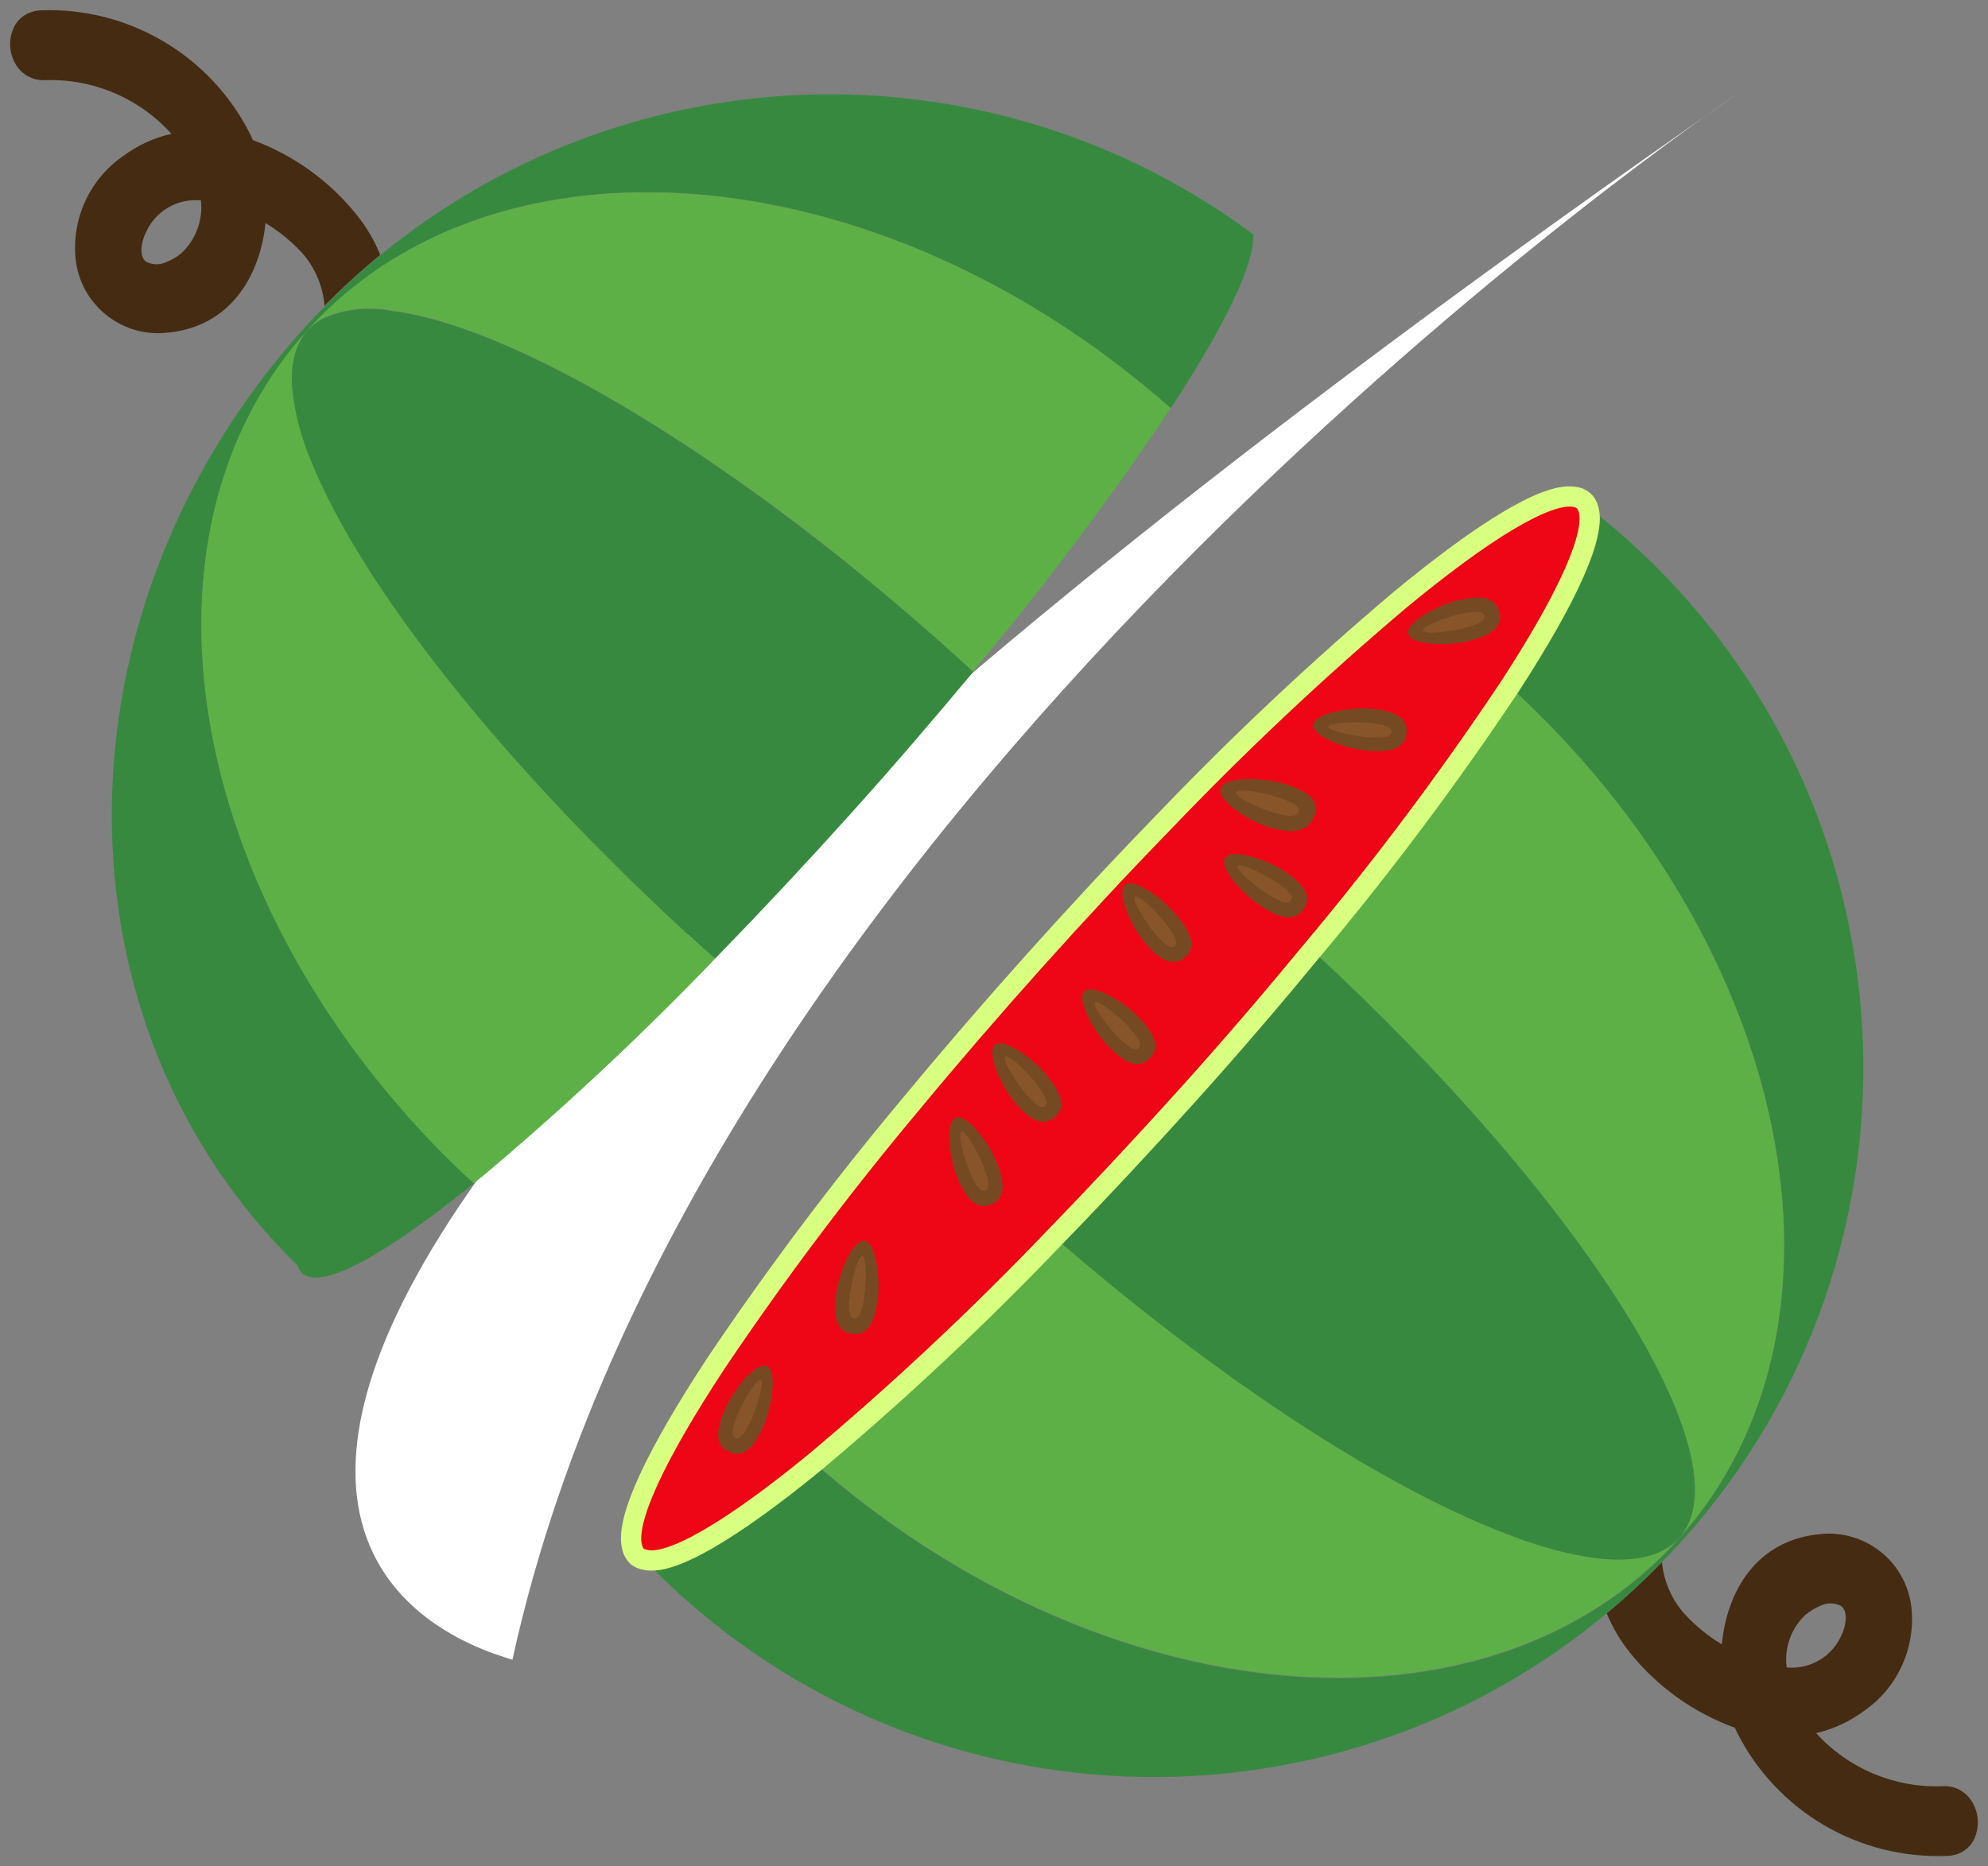 <?xml version="1.0" encoding="UTF-8"?><svg xmlns="http://www.w3.org/2000/svg" xmlns:xlink="http://www.w3.org/1999/xlink" width="196.012" height="184.036" viewBox="-0.999 -1.016 196.012 184.036" version="1.1">
    <rect x="-0.999" y="-1.016" width="196.012" height="184.036" fill="#808080" stroke="none"/>
    <!-- Generator: Sketch 49.3 (51167) - http://www.bohemiancoding.com/sketch -->
    <title>资源 190</title>
    <desc>Created with Sketch.</desc>
    <defs/>
    <g id="Page-1" stroke="none" fill-rule="evenodd">
        <g id="资源-190">
            <path d="M 170.24 8.28 C 170.24 8.28 68.33 76.64 49.52 162.68 C 49.44 162.17 -29.56 147.1 170.24 8.28 Z " id="Shape" fill="#FFFFFF" fill-rule="nonzero" stroke-width="1"/>
            <path d="M 180.61 160.12 C 181.01 159.28 181.25 157.86 180.53 157.34 C 179.879 156.999 179.101 156.999 178.45 157.34 C 177.966 157.538 177.514 157.808 177.11 158.14 C 175.62 159.459 174.873 161.425 175.11 163.4 C 177.468 163.646 179.706 162.311 180.61 160.12 Z " id="Shape" stroke-width="1" fill="none"/>
            <path d="M 159.74 162 C 162.445 165.351 166.013 167.899 170.06 169.37 C 170.13 169.54 170.21 169.7 170.29 169.87 C 174.217 177.625 182.315 182.369 191 182 C 191.383 181.991 191.762 181.916 192.12 181.78 C 192.769 181.515 193.302 181.025 193.62 180.4 C 194.207 179.193 194.131 177.768 193.42 176.63 C 192.818 175.644 191.724 175.068 190.57 175.13 C 185.834 175.324 181.256 173.409 178.07 169.9 C 179.792 169.495 181.413 168.739 182.83 167.68 C 186.142 165.363 187.916 161.415 187.45 157.4 C 186.908 153.06 183.051 149.912 178.69 150.25 C 172.02 150.76 169.24 156.15 168.77 161.14 C 167.405 160.322 166.166 159.312 165.09 158.14 C 163.822 156.718 163.044 154.927 162.87 153.03 C 161.144 154.809 159.325 156.495 157.42 158.08 C 157.999 159.493 158.78 160.813 159.74 162 Z M 177.11 158.16 C 177.514 157.828 177.966 157.558 178.45 157.36 C 179.101 157.019 179.879 157.019 180.53 157.36 C 181.25 157.88 181.01 159.3 180.61 160.14 C 179.711 162.312 177.5 163.643 175.16 163.42 C 174.904 161.447 175.632 159.473 177.11 158.14 L 177.11 158.16 Z " id="Shape" fill="#452B12" fill-rule="nonzero" stroke-width="1"/>
            <path d="M 147.87 66.7 C 175.87 92.29 183.34 129.7 164.56 150.7 C 145.78 171.7 107.78 168.27 79.3 143.27 C 71.14 149.94 65.08 153.53 62.56 152.84 C 63.73 154.05 64.94 155.24 66.21 156.38 C 94.104 181.431 136.814 179.938 162.89 153 C 163.56 152.31 164.23 151.62 164.89 150.89 C 190.636 122.152 188.219 77.986 159.49 52.23 C 158.21 51.08 156.9 50.02 155.57 48.99 C 156.52 51.46 153.61 57.87 147.87 66.7 Z " id="Shape" fill="#388940" fill-rule="nonzero" stroke-width="1"/>
            <path d="M 164.56 150.65 C 157.78 158.22 130.62 145 103 121 C 95.514 128.837 87.602 136.254 79.3 143.22 C 107.78 168.22 145.79 171.61 164.56 150.65 Z " id="Shape" fill="#5DB046" fill-rule="nonzero" stroke-width="1"/>
            <path d="M 164.56 150.65 C 183.34 129.65 175.83 92.29 147.87 66.7 C 141.861 75.716 135.361 84.396 128.4 92.7 C 155.27 117.52 171.35 143.08 164.56 150.65 Z " id="Shape" fill="#5DB046" fill-rule="nonzero" stroke-width="1"/>
            <path d="M 164.56 150.65 C 171.35 143.08 155.27 117.52 128.4 92.71 C 124.55 97.38 120.4 102.21 116 107.12 C 111.6 112.03 107.24 116.69 103 121.03 C 130.62 145 157.78 158.22 164.56 150.65 Z " id="Shape" fill="#388940" fill-rule="nonzero" stroke-width="1"/>
            <path d="M 62.56 152.79 C 65.08 153.48 71.14 149.89 79.3 143.22 C 87.602 136.254 95.514 128.837 103 121 C 107.22 116.66 111.57 112 116 107.09 C 120.43 102.18 124.55 97.35 128.4 92.68 C 135.361 84.376 141.861 75.696 147.87 66.68 C 153.61 57.85 156.52 51.44 155.56 49.01 C 155.474 48.768 155.334 48.549 155.15 48.37 C 154.867 48.135 154.517 47.995 154.15 47.97 C 151.4 47.58 145.21 51.38 137.02 58.15 C 128.846 65.065 121.045 72.408 113.65 80.15 C 109.52 84.4 105.28 88.95 100.99 93.74 C 96.7 98.53 92.64 103.24 88.87 107.8 C 81.997 115.998 75.561 124.553 69.59 133.43 C 63.75 142.32 60.59 148.89 61.33 151.58 C 61.404 151.92 61.578 152.23 61.83 152.47 C 62.043 152.636 62.294 152.746 62.56 152.79 Z " id="Shape" stroke="#D9FF80" stroke-width="2" fill="#EE0617" fill-rule="nonzero"/>
            <path d="M 74.3 139.56 C 75.13 137.67 75.66 134.16 74.61 133.7 C 73.56 133.24 71.34 136 70.51 137.9 C 69.68 139.8 69.35 141.47 70.9 142.16 C 72.45 142.85 73.47 141.46 74.3 139.56 Z " id="Shape" fill="#754A22" fill-rule="nonzero" stroke-width="1"/>
            <path d="M 73.18 138.76 C 73.74 137.48 74.38 135.23 74.01 135.07 C 73.64 134.91 72.42 136.9 71.86 138.18 C 71.3 139.46 70.96 140.55 71.5 140.79 C 72.04 141.03 72.62 140 73.18 138.76 Z " id="Shape" fill="#88552B" fill-rule="nonzero" stroke-width="1"/>
            <path d="M 143.67 62.23 C 141.67 62.7 138.11 62.6 137.84 61.48 C 137.57 60.36 140.7 58.68 142.71 58.2 C 144.72 57.72 146.44 57.7 146.83 59.35 C 147.22 61 145.68 61.75 143.67 62.23 Z " id="Shape" fill="#754A22" fill-rule="nonzero" stroke-width="1"/>
            <path d="M 143.08 61 C 141.72 61.32 139.39 61.54 139.3 61.16 C 139.21 60.78 141.38 59.92 142.74 59.6 C 144.1 59.28 145.24 59.14 145.37 59.71 C 145.5 60.28 144.44 60.66 143.08 61 Z " id="Shape" fill="#88552B" fill-rule="nonzero" stroke-width="1"/>
            <path d="M 85.55 127.07 C 85.83 125.07 85.36 121.5 84.23 121.35 C 83.1 121.2 81.72 124.47 81.45 126.52 C 81.18 128.57 81.33 130.28 83.01 130.52 C 84.69 130.76 85.28 129.12 85.55 127.07 Z " id="Shape" fill="#754A22" fill-rule="nonzero" stroke-width="1"/>
            <path d="M 84.25 126.61 C 84.44 125.22 84.42 122.88 84.03 122.83 C 83.64 122.78 83.03 125.03 82.83 126.42 C 82.63 127.81 82.62 128.95 83.21 129.02 C 83.8 129.09 84.07 128 84.25 126.61 Z " id="Shape" fill="#88552B" fill-rule="nonzero" stroke-width="1"/>
            <path d="M 133.78 73 C 131.73 72.83 128.39 71.62 128.49 70.48 C 128.59 69.34 132.08 68.7 134.14 68.88 C 136.2 69.06 137.83 69.57 137.69 71.26 C 137.55 72.95 135.84 73.19 133.78 73 Z " id="Shape" fill="#754A22" fill-rule="nonzero" stroke-width="1"/>
            <path d="M 133.62 71.65 C 132.22 71.53 129.94 71.01 129.97 70.65 C 130 70.29 132.34 70.13 133.74 70.25 C 135.14 70.37 136.25 70.59 136.2 71.18 C 136.15 71.77 135 71.77 133.62 71.65 Z " id="Shape" fill="#88552B" fill-rule="nonzero" stroke-width="1"/>
            <path d="M 123.89 80.48 C 121.89 79.83 118.89 77.82 119.37 76.67 C 119.85 75.52 123.7 75.67 125.75 76.32 C 127.8 76.97 129.3 77.88 128.53 79.58 C 127.76 81.28 125.94 81.13 123.89 80.48 Z " id="Shape" fill="#754A22" fill-rule="nonzero" stroke-width="1"/>
            <path d="M 124.21 79 C 122.82 78.56 120.68 77.51 120.85 77.11 C 121.02 76.71 123.48 77.11 124.85 77.56 C 126.22 78.01 127.31 78.48 127.04 79.08 C 126.77 79.68 125.6 79.47 124.21 79 Z " id="Shape" fill="#88552B" fill-rule="nonzero" stroke-width="1"/>
            <path d="M 102.18 105 C 100.88 103.39 98.01 101.31 97.12 102 C 96.23 102.69 97.66 106 98.96 107.57 C 100.26 109.14 101.61 110.24 102.96 109.18 C 104.31 108.12 103.48 106.6 102.18 105 Z " id="Shape" fill="#754A22" fill-rule="nonzero" stroke-width="1"/>
            <path d="M 101 105.62 C 100.13 104.54 98.42 102.94 98.11 103.19 C 97.8 103.44 99 105.44 99.89 106.53 C 100.78 107.62 101.58 108.42 102.03 108.05 C 102.48 107.68 101.83 106.71 101 105.62 Z " id="Shape" fill="#88552B" fill-rule="nonzero" stroke-width="1"/>
            <path d="M 115 89.23 C 113.7 87.62 110.83 85.54 109.94 86.23 C 109.05 86.92 110.48 90.23 111.78 91.81 C 113.08 93.39 114.42 94.48 115.78 93.42 C 117.14 92.36 116.31 90.84 115 89.23 Z " id="Shape" fill="#754A22" fill-rule="nonzero" stroke-width="1"/>
            <path d="M 113.78 89.86 C 112.9 88.77 111.2 87.17 110.89 87.42 C 110.58 87.67 111.78 89.68 112.66 90.76 C 113.54 91.84 114.35 92.65 114.81 92.28 C 115.27 91.91 114.66 91 113.78 89.86 Z " id="Shape" fill="#88552B" fill-rule="nonzero" stroke-width="1"/>
            <path d="M 97.23 113.52 C 96.45 111.6 94.3 108.78 93.23 109.21 C 92.16 109.64 92.6 113.21 93.38 115.08 C 94.16 116.95 95.14 118.4 96.71 117.76 C 98.28 117.12 98 115.43 97.23 113.52 Z " id="Shape" fill="#754A22" fill-rule="nonzero" stroke-width="1"/>
            <path d="M 95.87 113.76 C 95.35 112.47 94.18 110.44 93.81 110.59 C 93.44 110.74 94.01 113.01 94.53 114.31 C 95.05 115.61 95.61 116.6 96.16 116.38 C 96.71 116.16 96.4 115.06 95.87 113.76 Z " id="Shape" fill="#88552B" fill-rule="nonzero" stroke-width="1"/>
            <path d="M 125.54 84.83 C 123.8 83.71 120.43 82.62 119.8 83.58 C 119.17 84.54 121.54 87.18 123.28 88.31 C 125.02 89.44 126.62 90.03 127.55 88.61 C 128.48 87.19 127.27 86 125.54 84.83 Z " id="Shape" fill="#754A22" fill-rule="nonzero" stroke-width="1"/>
            <path d="M 124.56 85.81 C 123.39 85.05 121.27 84.06 121.05 84.39 C 120.83 84.72 122.61 86.26 123.78 87.02 C 124.95 87.78 125.97 88.29 126.29 87.79 C 126.61 87.29 125.73 86.57 124.56 85.81 Z " id="Shape" fill="#88552B" fill-rule="nonzero" stroke-width="1"/>
            <path d="M 111.22 99.25 C 109.79 97.76 106.74 95.95 105.92 96.74 C 105.1 97.53 106.81 100.64 108.24 102.13 C 109.67 103.62 111.12 104.56 112.34 103.38 C 113.56 102.2 112.66 100.74 111.22 99.25 Z " id="Shape" fill="#754A22" fill-rule="nonzero" stroke-width="1"/>
            <path d="M 110.06 100 C 109.06 99 107.24 97.56 106.95 97.83 C 106.66 98.1 108.05 100 109 101 C 109.95 102 110.85 102.74 111.28 102.33 C 111.71 101.92 111 101 110.06 100 Z " id="Shape" fill="#88552B" fill-rule="nonzero" stroke-width="1"/>
            <path d="M 13.34 22 C 12.93 22.84 12.69 24.25 13.4 24.78 C 14.051 25.121 14.829 25.121 15.48 24.78 C 15.966 24.588 16.421 24.325 16.83 24 C 18.307 22.672 19.052 20.713 18.83 18.74 C 16.481 18.496 14.25 19.821 13.34 22 Z " id="Shape" stroke-width="1" fill="none"/>
            <path d="M 36.49 24.12 C 35.926 22.715 35.158 21.401 34.21 20.22 C 31.525 16.855 27.97 14.289 23.93 12.8 C 23.86 12.63 23.78 12.47 23.71 12.3 C 19.826 4.484 11.722 -0.33 3 0 C 2.629 0.019 2.264 0.1 1.92 0.24 C 1.267 0.493 0.73 0.977 0.41 1.6 C -0.191 2.804 -0.127 4.234 0.58 5.38 C 1.184 6.365 2.276 6.944 3.43 6.89 C 8.165 6.72 12.732 8.657 15.9 12.18 C 14.174 12.573 12.55 13.322 11.13 14.38 C 7.813 16.683 6.024 20.617 6.47 24.63 C 6.987 28.968 10.822 32.134 15.18 31.82 C 21.86 31.35 24.67 25.97 25.18 20.98 C 26.536 21.801 27.768 22.811 28.84 23.98 C 30.09 25.427 30.846 27.234 31 29.14 C 32.742 27.372 34.574 25.697 36.49 24.12 Z M 16.83 24 C 16.422 24.329 15.967 24.595 15.48 24.79 C 14.829 25.131 14.051 25.131 13.4 24.79 C 12.69 24.26 12.93 22.85 13.34 22.01 C 14.248 19.838 16.468 18.515 18.81 18.75 C 19.033 20.717 18.296 22.671 16.83 24 Z " id="Shape" fill="#452B12" fill-rule="nonzero" stroke-width="1"/>
            <path d="M 45.74 115.66 C 44.2 114.24 42.74 112.79 41.29 111.3 C 40.95 110.94 40.62 110.57 40.29 110.21 C 39.96 109.85 39.62 109.49 39.29 109.12 L 38.44 108.12 C 37.73 107.31 37.04 106.5 36.38 105.67 C 16.38 80.94 12.76 49.82 29.38 31.5 C 29.93 30.89 30.51 30.3 31.1 29.73 L 31.1 29.12 C 30.42 29.81 29.75 30.5 29.1 31.22 C 3.6 59.4 3.98 100.04 28.34 123.78 C 28.42 124.072 28.575 124.337 28.79 124.55 C 28.986 124.716 29.22 124.832 29.47 124.89 C 31.88 125.58 37.79 122.11 45.74 115.66 Z " id="Shape" fill="#388940" fill-rule="nonzero" stroke-width="1"/>
            <path d="M 119.83 20.16 C 94.212 2.953 60.342 4.578 36.49 24.16 C 34.585 25.731 32.762 27.4 31.03 29.16 L 31.03 29.77 C 32.809 28.04 34.752 26.486 36.83 25.13 C 54.2 13.75 80.44 16.05 103.3 30.8 C 104.04 31.28 104.77 31.8 105.5 32.27 L 106.43 32.91 L 107.2 33.45 C 107.71 33.82 108.2 34.21 108.72 34.59 C 110.66 36.05 112.57 37.59 114.43 39.24 L 114.71 38.82 C 119.82 30.96 122.71 25.02 122.57 22.09 C 121.67 21.42 120.76 20.78 119.83 20.16 Z " id="Shape" fill="#388940" fill-rule="nonzero" stroke-width="1"/>
            <path d="M 31.06 29.75 C 30.47 30.32 29.89 30.91 29.34 31.52 C 29.823 30.994 30.404 30.566 31.05 30.26 C 31.06 30.09 31.06 29.92 31.06 29.75 Z " id="Shape" fill="#5DB046" fill-rule="nonzero" stroke-width="1"/>
            <path d="M 69.49 93.53 C 62.105 101.215 54.31 108.495 46.14 115.34 " id="Shape" fill="#5DB046" fill-rule="nonzero" stroke-width="1"/>
            <path d="M 95.24 64.83 L 94.93 65.21 " id="Shape" fill="#5DB046" fill-rule="nonzero" stroke-width="1"/>
            <path d="M 68.05 92.25 C 66.86 91.16 65.69 90.08 64.53 88.99 L 63.29 87.81 C 62.55 87.12 61.84 86.42 61.12 85.73 C 60.58 85.2 60.04 84.67 59.51 84.13 C 58.16 82.8 56.84 81.46 55.57 80.13 C 42.77 66.79 33.54 54 29.72 44.51 C 28.719 42.201 28.075 39.753 27.81 37.25 C 27.64 34.83 28.11 32.88 29.34 31.52 C 12.76 49.84 16.39 80.96 36.34 105.69 C 37 106.52 37.69 107.33 38.4 108.14 L 39.25 109.14 C 39.58 109.51 39.91 109.87 40.25 110.23 C 40.59 110.59 40.91 110.96 41.25 111.32 C 42.67 112.81 44.16 114.26 45.7 115.68 L 46.1 115.36 C 54.284 108.51 62.092 101.223 69.49 93.53 L 68.05 92.25 Z " id="Shape" fill="#5DB046" fill-rule="nonzero" stroke-width="1"/>
            <path d="M 108.72 34.59 C 108.22 34.21 107.72 33.82 107.2 33.45 L 106.43 32.91 L 105.5 32.27 C 104.77 31.77 104.04 31.27 103.3 30.8 C 80.44 16.05 54.2 13.8 36.86 25.11 C 34.782 26.466 32.839 28.02 31.06 29.75 C 31.06 29.92 31.06 30.09 31.06 30.26 C 33.146 29.403 35.436 29.174 37.65 29.6 C 47.39 30.86 63.19 39.37 80.16 52.6 C 84.59 56.13 89.1 59.92 93.61 64 C 94.06 64.4 94.49 64.81 94.93 65.21 L 95.24 64.83 C 102.094 56.653 108.5 48.11 114.43 39.24 C 112.57 37.6 110.66 36.05 108.72 34.59 Z " id="Shape" fill="#5DB046" fill-rule="nonzero" stroke-width="1"/>
            <path d="M 69.86 93.15 L 69.49 93.53 " id="Shape" fill="#388940" fill-rule="nonzero" stroke-width="1"/>
            <path d="M 93.61 64 C 89.1 59.92 84.61 56.13 80.15 52.65 C 63.15 39.37 47.38 30.86 37.64 29.65 C 35.426 29.224 33.136 29.453 31.05 30.31 C 30.404 30.616 29.823 31.044 29.34 31.57 C 28.11 32.93 27.64 34.88 27.81 37.3 C 28.075 39.803 28.719 42.251 29.72 44.56 C 33.54 54 42.77 66.79 55.57 80.13 C 56.84 81.46 58.16 82.8 59.51 84.13 C 60.04 84.67 60.58 85.2 61.12 85.73 C 61.84 86.42 62.55 87.12 63.29 87.81 L 64.53 89 C 65.69 90.09 66.86 91.17 68.05 92.26 L 69.49 93.54 L 69.86 93.16 C 74.08 88.82 78.44 84.16 82.86 79.25 C 87.28 74.34 91.18 69.77 94.95 65.25 C 94.49 64.81 94.06 64.4 93.61 64 Z " id="Shape" fill="#388940" fill-rule="nonzero" stroke-width="1"/>
        </g>
    </g>
</svg>